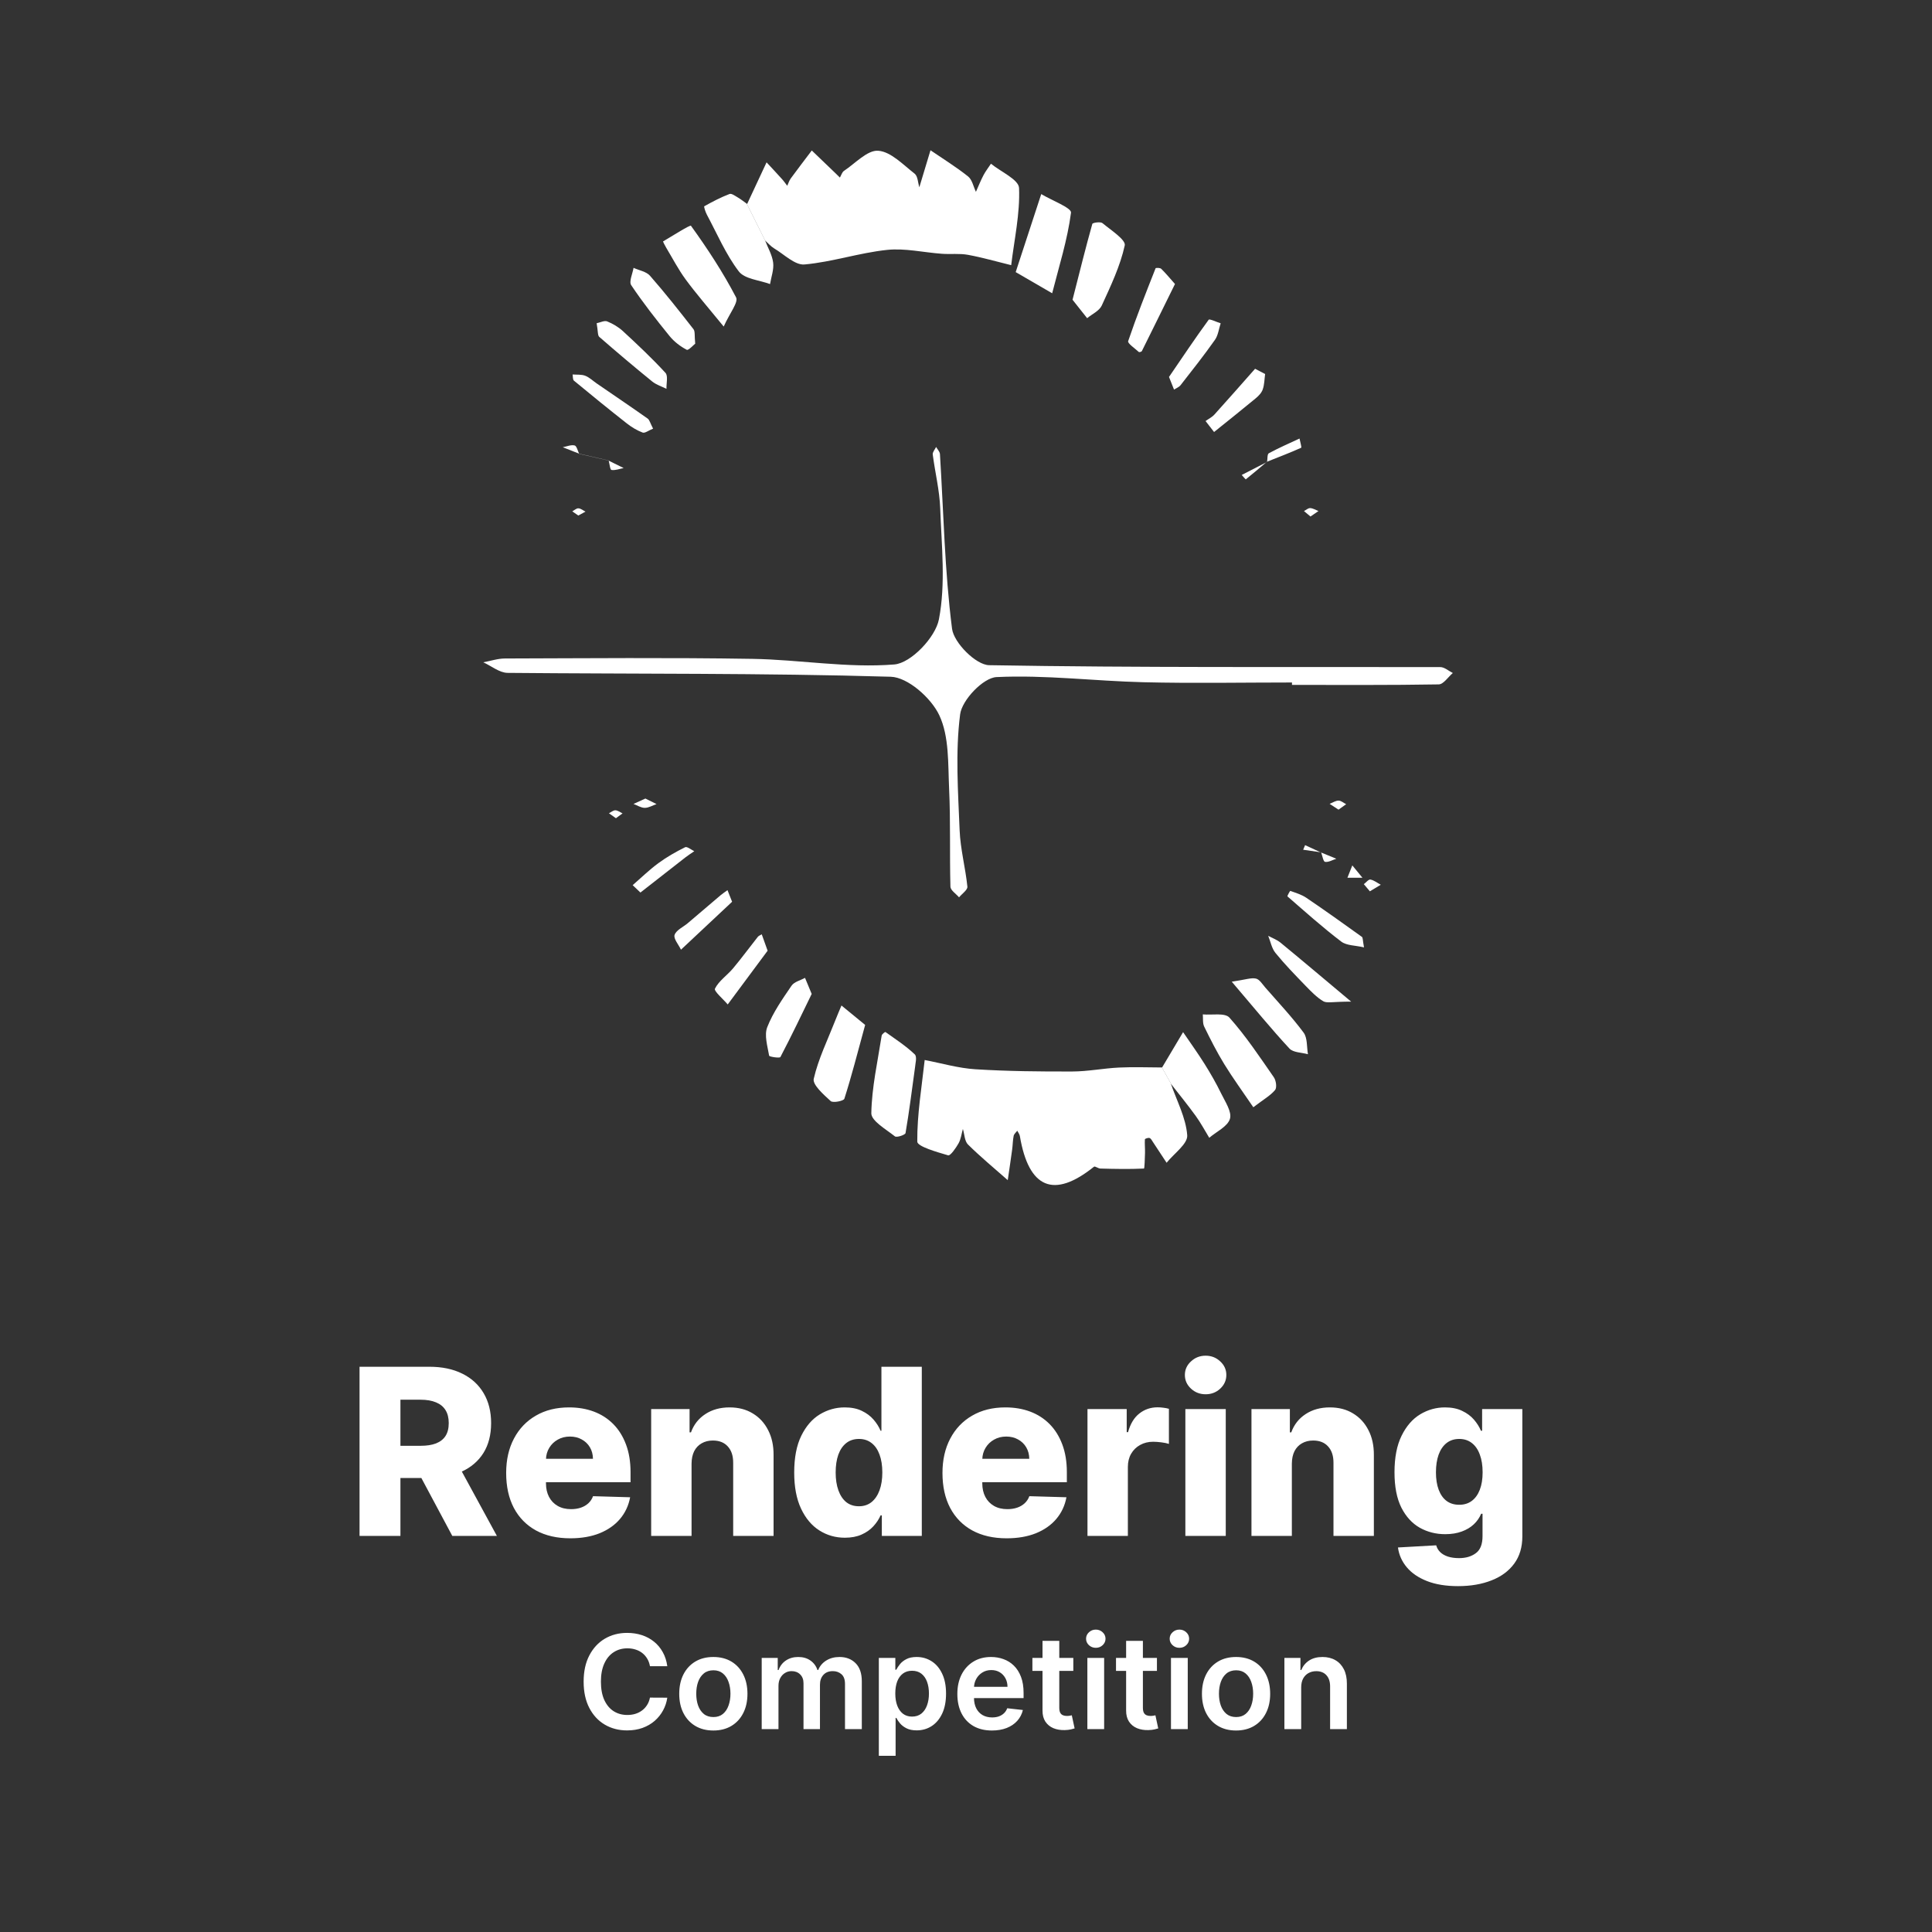 <svg width="180" height="180" viewBox="0 0 180 180" fill="none" xmlns="http://www.w3.org/2000/svg">
<rect x="0" y="0" width="180" height="180" fill="#333333" stroke="none"/>
<g clip-path="url(#clip0_75_132)">
<path d="M109.085 100.96C109.635 102.559 110.489 104.137 110.611 105.769C110.671 106.57 109.375 107.474 108.69 108.332C108.271 107.692 107.852 107.051 107.427 106.414C107.333 106.27 107.241 106.08 107.103 106.025C106.981 105.981 106.671 106.09 106.667 106.148C106.64 106.567 106.688 106.99 106.678 107.412C106.664 107.92 106.637 108.871 106.58 108.871C105.229 108.936 103.872 108.908 102.515 108.871C102.312 108.864 102.015 108.626 101.924 108.701C98.187 111.703 95.841 110.735 95.017 105.838C94.987 105.667 94.858 105.51 94.777 105.347C94.659 105.507 94.473 105.65 94.44 105.827C94.355 106.243 94.359 106.673 94.301 107.095C94.173 108.05 94.028 109 93.889 109.951C92.647 108.854 91.364 107.797 90.186 106.632C89.865 106.315 89.862 105.674 89.71 105.183C89.582 105.633 89.528 106.127 89.305 106.523C89.058 106.962 88.545 107.699 88.339 107.641C87.299 107.334 85.463 106.819 85.46 106.363C85.443 103.83 85.871 101.294 86.151 98.759C87.725 99.059 89.291 99.522 90.878 99.621C93.876 99.808 96.891 99.839 99.895 99.829C101.35 99.826 102.802 99.532 104.26 99.461C105.594 99.396 106.934 99.451 108.271 99.454L108.244 99.423C108.534 99.941 108.821 100.463 109.112 100.981L109.088 100.96H109.085Z" fill="white"/>
<path d="M69.609 19.003C70.213 17.712 70.814 16.416 71.419 15.125C71.901 15.646 72.388 16.161 72.86 16.689C73.036 16.883 73.184 17.102 73.346 17.309C73.451 17.084 73.525 16.832 73.667 16.634C74.312 15.755 74.974 14.889 75.632 14.02C76.368 14.726 77.104 15.431 77.837 16.137C77.975 16.27 78.113 16.406 78.252 16.543C78.377 16.331 78.451 16.041 78.633 15.919C79.686 15.22 80.811 13.969 81.823 14.044C83.008 14.133 84.143 15.35 85.216 16.181C85.51 16.41 85.517 17.013 85.652 17.446C85.787 17.003 85.919 16.556 86.054 16.113C86.266 15.408 86.479 14.706 86.692 14C87.867 14.804 89.085 15.554 90.196 16.44C90.574 16.744 90.689 17.384 90.925 17.872C91.158 17.35 91.368 16.819 91.634 16.314C91.83 15.943 92.093 15.609 92.326 15.254C93.245 16.007 94.912 16.727 94.943 17.517C95.04 19.9 94.5 22.306 94.21 24.705C92.866 24.378 91.536 23.989 90.179 23.741C89.396 23.598 88.569 23.703 87.765 23.645C86.05 23.523 84.308 23.103 82.627 23.284C80.051 23.557 77.529 24.409 74.953 24.64C74.062 24.719 73.063 23.703 72.134 23.148C71.81 22.953 71.554 22.647 71.267 22.394L71.287 22.422C70.716 21.276 70.143 20.131 69.572 18.986L69.602 19.007L69.609 19.003Z" fill="white"/>
<path d="M120.374 63.586C115.759 63.586 111.144 63.675 106.532 63.562C101.965 63.45 97.39 62.867 92.846 63.082C91.611 63.14 89.625 65.212 89.453 66.555C88.998 70.099 89.264 73.749 89.406 77.352C89.477 79.111 89.95 80.849 90.129 82.607C90.159 82.911 89.625 83.269 89.352 83.603C89.072 83.272 88.559 82.948 88.549 82.611C88.468 79.574 88.569 76.531 88.427 73.497C88.319 71.176 88.447 68.62 87.509 66.633C86.749 65.024 84.582 63.099 82.988 63.051C71.095 62.7 59.191 62.802 47.291 62.69C46.534 62.683 45.781 62.046 45.025 61.705C45.7 61.582 46.376 61.35 47.051 61.35C54.731 61.33 62.415 61.258 70.092 61.384C74.511 61.456 78.954 62.26 83.323 61.906C84.872 61.78 87.151 59.387 87.475 57.71C88.123 54.377 87.721 50.816 87.597 47.356C87.536 45.679 87.117 44.016 86.901 42.339C86.874 42.125 87.104 41.876 87.215 41.644C87.34 41.862 87.556 42.077 87.573 42.305C87.91 47.734 88.012 53.198 88.7 58.579C88.869 59.892 90.932 61.954 92.154 61.974C106.161 62.216 120.175 62.124 134.185 62.151C134.577 62.151 134.965 62.509 135.357 62.703C134.918 63.072 134.486 63.757 134.043 63.763C129.486 63.842 124.928 63.811 120.371 63.811C120.371 63.739 120.371 63.668 120.371 63.596L120.374 63.586Z" fill="white"/>
<path d="M85.264 99.348C84.953 101.618 84.703 103.602 84.366 105.568C84.335 105.735 83.539 106.005 83.376 105.872C82.553 105.217 81.169 104.433 81.179 103.718C81.223 101.301 81.769 98.892 82.144 96.482C82.165 96.349 82.465 96.128 82.492 96.148C83.427 96.816 84.403 97.447 85.227 98.234C85.466 98.462 85.264 99.157 85.264 99.345V99.348Z" fill="white"/>
<path d="M108.268 99.457C108.919 98.36 109.574 97.259 110.226 96.162C110.898 97.15 111.596 98.118 112.231 99.13C112.785 100.013 113.308 100.923 113.764 101.86C114.139 102.631 114.787 103.581 114.591 104.236C114.378 104.955 113.342 105.425 112.663 106.005C112.248 105.323 111.87 104.614 111.404 103.97C110.661 102.944 109.858 101.959 109.078 100.96L109.102 100.981C108.811 100.463 108.524 99.941 108.234 99.423L108.261 99.454L108.268 99.457Z" fill="white"/>
<path d="M71.277 22.391C71.54 23.079 71.942 23.754 72.033 24.467C72.114 25.111 71.854 25.799 71.743 26.467C70.747 26.092 69.38 26.004 68.829 25.281C67.617 23.689 66.811 21.781 65.855 19.995C65.723 19.75 65.565 19.245 65.615 19.218C66.375 18.792 67.155 18.383 67.969 18.073C68.164 17.998 68.509 18.264 68.762 18.41C69.059 18.587 69.332 18.805 69.613 19.007L69.582 18.986L71.297 22.422L71.277 22.394V22.391Z" fill="white"/>
<path d="M94.629 25.353C95.577 22.456 96.293 20.268 97.009 18.083C97.981 18.666 99.841 19.368 99.784 19.811C99.453 22.35 98.663 24.824 98.028 27.323C96.931 26.685 95.834 26.048 94.632 25.353H94.629Z" fill="white"/>
<path d="M67.425 30.424C65.939 28.601 64.859 27.367 63.89 26.048C63.205 25.117 62.668 24.078 62.071 23.083C61.952 22.889 61.76 22.503 61.77 22.497C62.665 21.965 64.299 20.929 64.376 21.035C65.912 23.165 67.364 25.377 68.579 27.708C68.816 28.158 67.982 29.177 67.425 30.424Z" fill="white"/>
<path d="M116.765 103.155C115.779 101.7 114.868 100.456 114.064 99.147C113.372 98.019 112.771 96.833 112.191 95.644C112.035 95.32 112.099 94.89 112.062 94.509C112.91 94.587 114.125 94.338 114.544 94.809C116.073 96.526 117.363 98.469 118.683 100.371C118.889 100.667 118.98 101.335 118.797 101.553C118.369 102.068 117.741 102.419 116.765 103.162V103.155Z" fill="white"/>
<path d="M80.605 95.487C79.869 98.183 79.329 100.296 78.667 102.368C78.603 102.576 77.6 102.777 77.391 102.583C76.739 101.986 75.689 101.066 75.814 100.511C76.24 98.653 77.104 96.901 77.806 95.109C77.995 94.628 78.198 94.154 78.397 93.68C79.153 94.297 79.906 94.918 80.601 95.487H80.605Z" fill="white"/>
<path d="M99.926 27.926C100.618 25.216 101.158 23.032 101.769 20.861C101.803 20.745 102.529 20.636 102.714 20.789C103.494 21.437 104.905 22.343 104.79 22.865C104.365 24.801 103.481 26.648 102.647 28.468C102.417 28.965 101.752 29.259 101.286 29.644C100.759 28.979 100.236 28.314 99.922 27.923L99.926 27.926Z" fill="white"/>
<path d="M114.763 91.462C116.046 91.274 116.559 91.073 117.011 91.172C117.346 91.244 117.609 91.69 117.876 91.997C119.088 93.384 120.357 94.73 121.454 96.206C121.822 96.7 121.738 97.539 121.859 98.22C121.272 98.053 120.492 98.074 120.134 97.689C118.463 95.889 116.907 93.98 114.76 91.462H114.763Z" fill="white"/>
<path d="M64.771 32.019C64.616 32.135 64.14 32.67 63.981 32.588C63.387 32.278 62.81 31.835 62.385 31.314C61.136 29.777 59.91 28.212 58.809 26.57C58.583 26.235 58.938 25.503 59.026 24.954C59.545 25.193 60.214 25.298 60.558 25.69C61.969 27.299 63.296 28.986 64.613 30.673C64.771 30.877 64.694 31.273 64.771 32.019Z" fill="white"/>
<path d="M75.625 92.6C74.7 94.502 73.741 96.513 72.708 98.483C72.644 98.602 71.679 98.462 71.658 98.353C71.507 97.47 71.189 96.451 71.483 95.698C72.023 94.321 72.904 93.07 73.745 91.837C73.991 91.472 74.572 91.343 75.001 91.104C75.166 91.506 75.335 91.905 75.622 92.6H75.625Z" fill="white"/>
<path d="M109.47 26.46C108.366 28.703 107.38 30.71 106.384 32.711C106.353 32.776 106.144 32.83 106.104 32.796C105.742 32.466 105.037 31.985 105.108 31.784C105.884 29.494 106.775 27.244 107.663 24.995C107.684 24.944 108.085 24.94 108.187 25.043C108.612 25.458 108.994 25.925 109.47 26.46Z" fill="white"/>
<path d="M125.89 93.319C124.165 93.319 123.622 93.483 123.287 93.285C122.673 92.921 122.153 92.372 121.643 91.85C120.681 90.855 119.709 89.86 118.835 88.786C118.483 88.357 118.375 87.73 118.156 87.191C118.537 87.396 118.963 87.546 119.294 87.818C121.171 89.356 123.021 90.923 125.887 93.323L125.89 93.319Z" fill="white"/>
<path d="M55.589 30.114C55.94 30.042 56.315 29.841 56.568 29.944C57.094 30.158 57.618 30.465 58.036 30.85C59.397 32.108 60.747 33.376 62 34.739C62.26 35.022 62.074 35.721 62.094 36.228C61.649 36.003 61.146 35.85 60.764 35.543C59.096 34.187 57.456 32.8 55.835 31.389C55.673 31.249 55.72 30.86 55.589 30.117V30.114Z" fill="white"/>
<path d="M71.517 88.575C70.322 90.187 69.062 91.884 67.8 93.582C67.374 93.077 66.496 92.338 66.611 92.109C66.976 91.38 67.749 90.872 68.296 90.221C69.093 89.27 69.829 88.261 70.602 87.287C70.689 87.178 70.845 87.126 70.97 87.048C71.115 87.454 71.257 87.856 71.517 88.575Z" fill="white"/>
<path d="M108.912 35.121C110.131 33.338 111.333 31.535 112.609 29.79C112.687 29.681 113.342 30.002 113.727 30.121C113.554 30.642 113.494 31.239 113.19 31.668C112.174 33.11 111.076 34.497 109.989 35.888C109.844 36.072 109.588 36.164 109.382 36.297C109.24 35.939 109.095 35.581 108.912 35.117V35.121Z" fill="white"/>
<path d="M117.869 34.848C117.801 35.328 117.805 35.833 117.646 36.283C117.535 36.607 117.248 36.9 116.974 37.125C115.698 38.181 114.402 39.211 113.112 40.25C112.849 39.909 112.586 39.568 112.319 39.227C112.599 39.026 112.923 38.87 113.149 38.617C114.425 37.21 115.675 35.778 116.934 34.357C117.244 34.521 117.555 34.684 117.869 34.848Z" fill="white"/>
<path d="M60.845 39.937C60.426 40.103 60.086 40.38 59.873 40.301C59.346 40.103 58.836 39.793 58.391 39.442C56.733 38.14 55.096 36.808 53.472 35.465C53.354 35.366 53.384 35.087 53.347 34.889C53.742 34.92 54.167 34.872 54.522 35.008C54.913 35.158 55.241 35.482 55.596 35.727C57.179 36.815 58.769 37.888 60.339 38.996C60.518 39.122 60.578 39.425 60.849 39.94L60.845 39.937Z" fill="white"/>
<path d="M127.082 88.265C126.268 88.074 125.462 88.105 124.962 87.726C123.227 86.407 121.599 84.945 119.949 83.514C119.915 83.483 120.185 82.992 120.215 83.003C120.725 83.187 121.262 83.343 121.704 83.643C123.453 84.826 125.171 86.053 126.886 87.287C126.984 87.358 126.957 87.604 127.082 88.268V88.265Z" fill="white"/>
<path d="M68.208 84.015C66.638 85.484 65.041 86.983 63.445 88.48C63.225 88.013 62.732 87.45 62.85 87.103C63.006 86.649 63.651 86.373 64.076 86.012C65.102 85.143 66.122 84.264 67.151 83.395C67.351 83.228 67.57 83.088 67.779 82.934C67.887 83.204 67.992 83.476 68.208 84.015Z" fill="white"/>
<path d="M59.667 83.156C59.282 82.788 59.113 82.628 58.944 82.468C59.738 81.779 60.494 81.04 61.338 80.419C62.114 79.847 62.969 79.363 63.833 78.933C64.012 78.845 64.397 79.168 64.684 79.305C64.413 79.492 64.137 79.666 63.877 79.867C62.493 80.941 61.115 82.021 59.663 83.159L59.667 83.156Z" fill="white"/>
<path d="M118.051 43.038C118.099 42.758 118.058 42.315 118.213 42.23C119.142 41.726 120.114 41.307 121.073 40.857C121.13 41.153 121.289 41.688 121.228 41.716C120.182 42.186 119.105 42.595 118.034 43.021L118.051 43.038Z" fill="white"/>
<path d="M56.709 42.902C55.798 42.694 54.886 42.482 53.972 42.275L53.955 42.285C54.866 42.493 55.778 42.701 56.693 42.908L56.706 42.902H56.709Z" fill="white"/>
<path d="M118.034 43.021C117.383 43.573 116.731 44.132 116.063 44.664C116.053 44.674 115.82 44.394 115.688 44.251C116.475 43.846 117.261 43.444 118.051 43.038L118.034 43.021Z" fill="white"/>
<path d="M126.94 81.779H125.536C125.688 81.394 125.84 81.012 125.992 80.627C126.252 80.944 126.512 81.261 126.937 81.779H126.94Z" fill="white"/>
<path d="M60.126 74.397C60.497 74.581 60.835 74.748 61.169 74.915C60.801 75.041 60.437 75.266 60.069 75.266C59.721 75.266 59.37 75.031 59.022 74.901C59.366 74.745 59.707 74.588 60.126 74.4V74.397Z" fill="white"/>
<path d="M123.071 79.421L124.503 80.007C124.148 80.119 123.774 80.351 123.45 80.296C123.284 80.269 123.203 79.724 123.085 79.41L123.075 79.421H123.071Z" fill="white"/>
<path d="M127.629 83.044C127.389 82.757 127.227 82.566 127.065 82.376C127.271 82.222 127.504 81.915 127.676 81.946C128.017 82.007 128.321 82.26 128.642 82.43C128.351 82.607 128.058 82.784 127.632 83.04L127.629 83.044Z" fill="white"/>
<path d="M53.975 42.275C53.462 42.073 52.949 41.869 52.432 41.668C52.803 41.596 53.199 41.422 53.536 41.501C53.728 41.545 53.823 42.009 53.962 42.285L53.975 42.275Z" fill="white"/>
<path d="M56.696 42.912C57.165 43.144 57.635 43.375 58.104 43.607C57.722 43.682 57.327 43.842 56.969 43.784C56.838 43.764 56.794 43.219 56.709 42.908L56.696 42.915V42.912Z" fill="white"/>
<path d="M124.705 75.433C124.371 75.215 124.125 75.055 123.878 74.894C124.155 74.785 124.432 74.591 124.709 74.591C124.945 74.591 125.181 74.806 125.418 74.925C125.202 75.082 124.986 75.235 124.705 75.436V75.433Z" fill="white"/>
<path d="M123.082 79.41C122.525 79.329 121.971 79.25 121.414 79.168C121.475 79.025 121.532 78.882 121.593 78.739C122.082 78.967 122.568 79.196 123.065 79.421C123.071 79.421 123.082 79.407 123.082 79.407V79.41Z" fill="white"/>
<path d="M57.385 76.231C57.138 76.057 56.936 75.913 56.733 75.77C56.932 75.672 57.138 75.487 57.334 75.494C57.56 75.501 57.78 75.678 58.002 75.781C57.82 75.913 57.638 76.043 57.385 76.231Z" fill="white"/>
<path d="M122.096 48.123C121.846 47.915 121.667 47.765 121.488 47.615C121.684 47.516 121.88 47.329 122.069 47.339C122.329 47.353 122.582 47.513 122.838 47.612C122.619 47.762 122.4 47.915 122.096 48.123Z" fill="white"/>
<path d="M53.88 48.031C53.678 47.891 53.496 47.769 53.317 47.642C53.509 47.54 53.705 47.349 53.891 47.359C54.113 47.373 54.329 47.557 54.549 47.666C54.346 47.775 54.144 47.888 53.88 48.031Z" fill="white"/>
</g>
<path d="M33.498 143.097V127.338H40.008C41.188 127.338 42.206 127.551 43.063 127.977C43.924 128.398 44.589 129.003 45.056 129.793C45.522 130.578 45.756 131.509 45.756 132.586C45.756 133.679 45.517 134.607 45.04 135.372C44.563 136.131 43.886 136.71 43.009 137.111C42.132 137.506 41.093 137.703 39.892 137.703H35.776V134.702H39.184C39.759 134.702 40.239 134.628 40.623 134.479C41.013 134.325 41.308 134.094 41.508 133.786C41.708 133.474 41.808 133.073 41.808 132.586C41.808 132.099 41.708 131.696 41.508 131.378C41.308 131.055 41.013 130.814 40.623 130.655C40.233 130.49 39.754 130.408 39.184 130.408H37.307V143.097H33.498ZM42.37 135.895L46.294 143.097H42.139L38.292 135.895H42.37ZM53.137 143.32C51.901 143.32 50.834 143.077 49.936 142.589C49.043 142.097 48.356 141.397 47.874 140.489C47.397 139.576 47.158 138.491 47.158 137.234C47.158 136.013 47.399 134.946 47.881 134.033C48.364 133.114 49.043 132.401 49.921 131.894C50.798 131.381 51.831 131.124 53.022 131.124C53.863 131.124 54.632 131.255 55.33 131.516C56.028 131.778 56.63 132.165 57.138 132.678C57.646 133.191 58.041 133.825 58.323 134.579C58.605 135.328 58.746 136.187 58.746 137.157V138.096H48.474V135.91H55.245C55.24 135.51 55.145 135.154 54.961 134.841C54.776 134.528 54.522 134.284 54.199 134.11C53.881 133.93 53.514 133.84 53.099 133.84C52.678 133.84 52.301 133.935 51.967 134.125C51.634 134.31 51.37 134.564 51.175 134.887C50.98 135.205 50.877 135.567 50.867 135.972V138.196C50.867 138.678 50.962 139.101 51.152 139.465C51.342 139.824 51.611 140.104 51.96 140.304C52.309 140.504 52.724 140.604 53.206 140.604C53.54 140.604 53.842 140.558 54.114 140.466C54.386 140.373 54.62 140.237 54.815 140.058C55.009 139.878 55.156 139.658 55.253 139.396L58.708 139.496C58.564 140.271 58.249 140.945 57.762 141.52C57.279 142.089 56.646 142.533 55.861 142.851C55.076 143.164 54.168 143.32 53.137 143.32ZM64.431 136.357V143.097H60.668V131.278H64.246V133.448H64.377C64.639 132.725 65.085 132.158 65.716 131.747C66.347 131.332 67.099 131.124 67.971 131.124C68.802 131.124 69.522 131.311 70.133 131.686C70.749 132.055 71.226 132.573 71.564 133.24C71.908 133.902 72.077 134.676 72.072 135.564V143.097H68.309V136.303C68.314 135.646 68.148 135.133 67.809 134.764C67.476 134.394 67.011 134.21 66.416 134.21C66.021 134.21 65.672 134.297 65.37 134.471C65.072 134.641 64.841 134.884 64.677 135.202C64.518 135.52 64.436 135.905 64.431 136.357ZM78.718 143.266C77.846 143.266 77.054 143.041 76.341 142.589C75.628 142.138 75.058 141.461 74.632 140.558C74.207 139.655 73.994 138.534 73.994 137.195C73.994 135.805 74.214 134.661 74.656 133.763C75.097 132.866 75.674 132.201 76.387 131.77C77.105 131.339 77.877 131.124 78.703 131.124C79.324 131.124 79.855 131.232 80.296 131.447C80.737 131.658 81.101 131.929 81.388 132.263C81.676 132.596 81.894 132.943 82.043 133.302H82.12V127.338H85.882V143.097H82.158V141.181H82.043C81.884 141.545 81.658 141.887 81.365 142.205C81.073 142.523 80.706 142.779 80.265 142.974C79.829 143.169 79.314 143.266 78.718 143.266ZM80.027 140.335C80.483 140.335 80.873 140.206 81.196 139.95C81.519 139.688 81.768 139.322 81.943 138.85C82.117 138.378 82.204 137.824 82.204 137.188C82.204 136.541 82.117 135.985 81.943 135.518C81.773 135.051 81.525 134.692 81.196 134.44C80.873 134.189 80.483 134.063 80.027 134.063C79.56 134.063 79.165 134.192 78.841 134.448C78.518 134.705 78.272 135.066 78.103 135.533C77.939 136 77.857 136.551 77.857 137.188C77.857 137.824 77.941 138.378 78.111 138.85C78.28 139.322 78.523 139.688 78.841 139.95C79.165 140.206 79.56 140.335 80.027 140.335ZM93.787 143.32C92.55 143.32 91.484 143.077 90.586 142.589C89.693 142.097 89.006 141.397 88.524 140.489C88.046 139.576 87.808 138.491 87.808 137.234C87.808 136.013 88.049 134.946 88.531 134.033C89.013 133.114 89.693 132.401 90.57 131.894C91.448 131.381 92.481 131.124 93.671 131.124C94.513 131.124 95.282 131.255 95.98 131.516C96.677 131.778 97.28 132.165 97.788 132.678C98.296 133.191 98.691 133.825 98.973 134.579C99.255 135.328 99.396 136.187 99.396 137.157V138.096H89.124V135.91H95.895C95.89 135.51 95.795 135.154 95.611 134.841C95.426 134.528 95.172 134.284 94.849 134.11C94.531 133.93 94.164 133.84 93.748 133.84C93.328 133.84 92.951 133.935 92.617 134.125C92.284 134.31 92.02 134.564 91.825 134.887C91.63 135.205 91.527 135.567 91.517 135.972V138.196C91.517 138.678 91.612 139.101 91.802 139.465C91.991 139.824 92.261 140.104 92.609 140.304C92.958 140.504 93.374 140.604 93.856 140.604C94.189 140.604 94.492 140.558 94.764 140.466C95.036 140.373 95.269 140.237 95.464 140.058C95.659 139.878 95.805 139.658 95.903 139.396L99.358 139.496C99.214 140.271 98.899 140.945 98.411 141.52C97.929 142.089 97.296 142.533 96.511 142.851C95.726 143.164 94.818 143.32 93.787 143.32ZM101.318 143.097V131.278H104.973V133.432H105.096C105.312 132.653 105.663 132.073 106.15 131.693C106.638 131.309 107.205 131.116 107.851 131.116C108.025 131.116 108.205 131.129 108.39 131.155C108.574 131.175 108.746 131.209 108.905 131.255V134.525C108.726 134.464 108.49 134.415 108.197 134.379C107.91 134.343 107.654 134.325 107.428 134.325C106.982 134.325 106.579 134.425 106.22 134.625C105.866 134.82 105.586 135.095 105.381 135.449C105.181 135.797 105.081 136.208 105.081 136.68V143.097H101.318ZM110.438 143.097V131.278H114.201V143.097H110.438ZM112.324 129.901C111.795 129.901 111.341 129.726 110.962 129.377C110.582 129.023 110.392 128.598 110.392 128.1C110.392 127.607 110.582 127.187 110.962 126.838C111.341 126.484 111.795 126.307 112.324 126.307C112.857 126.307 113.311 126.484 113.686 126.838C114.065 127.187 114.255 127.607 114.255 128.1C114.255 128.598 114.065 129.023 113.686 129.377C113.311 129.726 112.857 129.901 112.324 129.901ZM120.359 136.357V143.097H116.596V131.278H120.174V133.448H120.305C120.567 132.725 121.013 132.158 121.644 131.747C122.275 131.332 123.026 131.124 123.899 131.124C124.73 131.124 125.45 131.311 126.061 131.686C126.676 132.055 127.153 132.573 127.492 133.24C127.836 133.902 128.005 134.676 128 135.564V143.097H124.237V136.303C124.242 135.646 124.076 135.133 123.737 134.764C123.404 134.394 122.939 134.21 122.344 134.21C121.949 134.21 121.6 134.297 121.298 134.471C121 134.641 120.769 134.884 120.605 135.202C120.446 135.52 120.364 135.905 120.359 136.357ZM135.839 147.776C134.716 147.776 133.754 147.619 132.953 147.306C132.153 146.993 131.525 146.565 131.068 146.021C130.612 145.477 130.337 144.862 130.245 144.174L133.808 143.974C133.874 144.215 133.997 144.426 134.177 144.605C134.362 144.785 134.6 144.923 134.893 145.021C135.19 145.118 135.539 145.167 135.939 145.167C136.57 145.167 137.091 145.013 137.501 144.705C137.917 144.403 138.124 143.872 138.124 143.113V141.035H137.994C137.845 141.399 137.619 141.725 137.316 142.012C137.014 142.299 136.637 142.525 136.185 142.689C135.739 142.853 135.226 142.936 134.646 142.936C133.784 142.936 132.994 142.736 132.276 142.335C131.563 141.93 130.991 141.304 130.56 140.458C130.135 139.606 129.922 138.511 129.922 137.172C129.922 135.792 130.142 134.656 130.583 133.763C131.025 132.866 131.602 132.201 132.315 131.77C133.033 131.339 133.805 131.124 134.631 131.124C135.252 131.124 135.783 131.232 136.224 131.447C136.67 131.658 137.037 131.929 137.324 132.263C137.611 132.596 137.829 132.943 137.978 133.302H138.086V131.278H141.833V143.143C141.833 144.144 141.582 144.988 141.079 145.675C140.576 146.362 139.874 146.883 138.971 147.237C138.068 147.596 137.024 147.776 135.839 147.776ZM135.954 140.196C136.411 140.196 136.801 140.076 137.124 139.835C137.447 139.593 137.696 139.247 137.87 138.796C138.045 138.344 138.132 137.803 138.132 137.172C138.132 136.531 138.045 135.979 137.87 135.518C137.701 135.051 137.452 134.692 137.124 134.44C136.801 134.189 136.411 134.063 135.954 134.063C135.488 134.063 135.093 134.192 134.769 134.448C134.446 134.705 134.2 135.066 134.031 135.533C133.867 135.995 133.784 136.541 133.784 137.172C133.784 137.803 133.869 138.344 134.038 138.796C134.208 139.247 134.451 139.593 134.769 139.835C135.093 140.076 135.488 140.196 135.954 140.196ZM62.17 155.237H60.555C60.509 154.973 60.424 154.738 60.3 154.534C60.176 154.326 60.022 154.151 59.838 154.007C59.654 153.863 59.444 153.755 59.208 153.683C58.974 153.608 58.722 153.571 58.452 153.571C57.971 153.571 57.545 153.691 57.174 153.933C56.802 154.172 56.512 154.523 56.301 154.987C56.091 155.448 55.986 156.01 55.986 156.675C55.986 157.352 56.091 157.922 56.301 158.385C56.514 158.846 56.805 159.194 57.174 159.43C57.545 159.664 57.97 159.78 58.448 159.78C58.712 159.78 58.96 159.746 59.19 159.676C59.423 159.605 59.632 159.499 59.816 159.361C60.004 159.223 60.16 159.053 60.287 158.852C60.417 158.65 60.506 158.42 60.555 158.161L62.17 158.169C62.109 158.59 61.978 158.984 61.777 159.353C61.578 159.721 61.318 160.046 60.995 160.329C60.673 160.608 60.296 160.827 59.864 160.985C59.432 161.14 58.953 161.218 58.426 161.218C57.649 161.218 56.955 161.038 56.345 160.678C55.734 160.318 55.254 159.799 54.902 159.119C54.551 158.44 54.376 157.625 54.376 156.675C54.376 155.722 54.553 154.908 54.907 154.231C55.261 153.552 55.743 153.032 56.353 152.672C56.964 152.313 57.654 152.133 58.426 152.133C58.918 152.133 59.376 152.202 59.799 152.34C60.222 152.478 60.599 152.681 60.931 152.949C61.262 153.214 61.534 153.539 61.747 153.925C61.963 154.308 62.104 154.745 62.17 155.237ZM66.461 161.227C65.813 161.227 65.252 161.084 64.777 160.799C64.302 160.514 63.934 160.116 63.672 159.603C63.412 159.091 63.283 158.492 63.283 157.807C63.283 157.122 63.412 156.521 63.672 156.006C63.934 155.491 64.302 155.091 64.777 154.806C65.252 154.521 65.813 154.378 66.461 154.378C67.109 154.378 67.67 154.521 68.145 154.806C68.62 155.091 68.987 155.491 69.246 156.006C69.508 156.521 69.639 157.122 69.639 157.807C69.639 158.492 69.508 159.091 69.246 159.603C68.987 160.116 68.62 160.514 68.145 160.799C67.67 161.084 67.109 161.227 66.461 161.227ZM66.47 159.974C66.821 159.974 67.115 159.878 67.351 159.685C67.587 159.489 67.762 159.227 67.877 158.899C67.995 158.571 68.055 158.205 68.055 157.802C68.055 157.396 67.995 157.029 67.877 156.701C67.762 156.37 67.587 156.107 67.351 155.911C67.115 155.715 66.821 155.617 66.47 155.617C66.11 155.617 65.81 155.715 65.572 155.911C65.335 156.107 65.158 156.37 65.04 156.701C64.925 157.029 64.868 157.396 64.868 157.802C64.868 158.205 64.925 158.571 65.04 158.899C65.158 159.227 65.335 159.489 65.572 159.685C65.81 159.878 66.11 159.974 66.47 159.974ZM70.966 161.097V154.464H72.46V155.591H72.538C72.676 155.211 72.905 154.915 73.224 154.702C73.544 154.486 73.925 154.378 74.369 154.378C74.818 154.378 75.196 154.487 75.504 154.706C75.815 154.922 76.034 155.217 76.161 155.591H76.23C76.377 155.223 76.624 154.929 76.973 154.711C77.324 154.489 77.74 154.378 78.221 154.378C78.831 154.378 79.329 154.571 79.715 154.957C80.1 155.342 80.293 155.905 80.293 156.645V161.097H78.726V156.887C78.726 156.475 78.616 156.174 78.398 155.984C78.179 155.792 77.911 155.695 77.594 155.695C77.217 155.695 76.922 155.813 76.709 156.049C76.499 156.282 76.394 156.586 76.394 156.96V161.097H74.861V156.822C74.861 156.48 74.757 156.206 74.55 156.002C74.346 155.797 74.078 155.695 73.747 155.695C73.522 155.695 73.318 155.753 73.134 155.868C72.95 155.98 72.803 156.14 72.693 156.347C72.584 156.552 72.529 156.791 72.529 157.064V161.097H70.966ZM81.879 163.584V154.464H83.416V155.561H83.507C83.588 155.4 83.701 155.229 83.848 155.047C83.995 154.863 84.194 154.706 84.444 154.577C84.695 154.444 85.014 154.378 85.403 154.378C85.915 154.378 86.377 154.509 86.789 154.771C87.203 155.03 87.532 155.414 87.773 155.924C88.018 156.431 88.141 157.052 88.141 157.789C88.141 158.518 88.021 159.137 87.782 159.646C87.543 160.156 87.218 160.544 86.806 160.812C86.394 161.08 85.928 161.214 85.407 161.214C85.027 161.214 84.712 161.15 84.461 161.024C84.211 160.897 84.009 160.745 83.857 160.566C83.707 160.385 83.591 160.213 83.507 160.052H83.442V163.584H81.879ZM83.412 157.781C83.412 158.21 83.472 158.585 83.593 158.908C83.717 159.23 83.894 159.482 84.125 159.664C84.358 159.842 84.64 159.931 84.971 159.931C85.316 159.931 85.606 159.839 85.839 159.655C86.072 159.468 86.248 159.213 86.366 158.891C86.487 158.565 86.547 158.195 86.547 157.781C86.547 157.369 86.488 157.004 86.37 156.684C86.252 156.364 86.076 156.114 85.843 155.933C85.61 155.751 85.319 155.661 84.971 155.661C84.637 155.661 84.353 155.748 84.12 155.924C83.887 156.1 83.71 156.346 83.589 156.662C83.471 156.979 83.412 157.352 83.412 157.781ZM92.415 161.227C91.751 161.227 91.176 161.089 90.692 160.812C90.212 160.533 89.842 160.139 89.583 159.629C89.324 159.117 89.194 158.513 89.194 157.82C89.194 157.137 89.324 156.539 89.583 156.023C89.845 155.505 90.21 155.102 90.68 154.814C91.149 154.523 91.7 154.378 92.333 154.378C92.742 154.378 93.128 154.444 93.491 154.577C93.856 154.706 94.179 154.908 94.458 155.181C94.74 155.455 94.962 155.803 95.123 156.226C95.284 156.647 95.365 157.147 95.365 157.729V158.208H89.928V157.155H93.866C93.864 156.855 93.799 156.589 93.672 156.356C93.545 156.12 93.368 155.934 93.141 155.799C92.916 155.663 92.654 155.596 92.355 155.596C92.035 155.596 91.755 155.674 91.513 155.829C91.271 155.982 91.083 156.183 90.947 156.434C90.815 156.681 90.747 156.953 90.744 157.25V158.169C90.744 158.555 90.815 158.886 90.956 159.163C91.097 159.436 91.294 159.646 91.547 159.793C91.801 159.937 92.097 160.009 92.437 160.009C92.665 160.009 92.87 159.977 93.055 159.914C93.239 159.848 93.399 159.751 93.534 159.625C93.669 159.498 93.771 159.341 93.841 159.154L95.3 159.318C95.208 159.704 95.032 160.041 94.773 160.329C94.517 160.614 94.189 160.835 93.789 160.994C93.388 161.149 92.931 161.227 92.415 161.227ZM99.999 154.464V155.674H96.186V154.464H99.999ZM97.128 152.875H98.691V159.102C98.691 159.312 98.722 159.474 98.786 159.586C98.852 159.695 98.939 159.77 99.045 159.81C99.151 159.851 99.269 159.871 99.399 159.871C99.497 159.871 99.586 159.864 99.667 159.849C99.75 159.835 99.814 159.822 99.857 159.81L100.12 161.032C100.037 161.061 99.917 161.093 99.762 161.127C99.609 161.162 99.422 161.182 99.2 161.188C98.809 161.199 98.456 161.14 98.142 161.011C97.829 160.878 97.58 160.674 97.395 160.398C97.214 160.121 97.125 159.776 97.128 159.361V152.875ZM101.307 161.097V154.464H102.87V161.097H101.307ZM102.093 153.523C101.845 153.523 101.632 153.441 101.453 153.277C101.275 153.11 101.186 152.91 101.186 152.677C101.186 152.441 101.275 152.241 101.453 152.076C101.632 151.91 101.845 151.826 102.093 151.826C102.343 151.826 102.556 151.91 102.732 152.076C102.91 152.241 102.999 152.441 102.999 152.677C102.999 152.91 102.91 153.11 102.732 153.277C102.556 153.441 102.343 153.523 102.093 153.523ZM107.789 154.464V155.674H103.976V154.464H107.789ZM104.918 152.875H106.481V159.102C106.481 159.312 106.513 159.474 106.576 159.586C106.642 159.695 106.728 159.77 106.835 159.81C106.941 159.851 107.06 159.871 107.189 159.871C107.287 159.871 107.376 159.864 107.457 159.849C107.54 159.835 107.604 159.822 107.647 159.81L107.91 161.032C107.827 161.061 107.707 161.093 107.552 161.127C107.399 161.162 107.212 161.182 106.99 161.188C106.599 161.199 106.246 161.14 105.932 161.011C105.619 160.878 105.37 160.674 105.185 160.398C105.004 160.121 104.915 159.776 104.918 159.361V152.875ZM109.097 161.097V154.464H110.66V161.097H109.097ZM109.883 153.523C109.635 153.523 109.422 153.441 109.243 153.277C109.065 153.11 108.976 152.91 108.976 152.677C108.976 152.441 109.065 152.241 109.243 152.076C109.422 151.91 109.635 151.826 109.883 151.826C110.133 151.826 110.346 151.91 110.522 152.076C110.7 152.241 110.789 152.441 110.789 152.677C110.789 152.91 110.7 153.11 110.522 153.277C110.346 153.441 110.133 153.523 109.883 153.523ZM115.16 161.227C114.513 161.227 113.951 161.084 113.476 160.799C113.001 160.514 112.633 160.116 112.371 159.603C112.112 159.091 111.982 158.492 111.982 157.807C111.982 157.122 112.112 156.521 112.371 156.006C112.633 155.491 113.001 155.091 113.476 154.806C113.951 154.521 114.513 154.378 115.16 154.378C115.808 154.378 116.37 154.521 116.845 154.806C117.32 155.091 117.687 155.491 117.946 156.006C118.208 156.521 118.339 157.122 118.339 157.807C118.339 158.492 118.208 159.091 117.946 159.603C117.687 160.116 117.32 160.514 116.845 160.799C116.37 161.084 115.808 161.227 115.16 161.227ZM115.169 159.974C115.52 159.974 115.814 159.878 116.05 159.685C116.286 159.489 116.462 159.227 116.577 158.899C116.695 158.571 116.754 158.205 116.754 157.802C116.754 157.396 116.695 157.029 116.577 156.701C116.462 156.37 116.286 156.107 116.05 155.911C115.814 155.715 115.52 155.617 115.169 155.617C114.809 155.617 114.51 155.715 114.271 155.911C114.035 156.107 113.858 156.37 113.74 156.701C113.625 157.029 113.567 157.396 113.567 157.802C113.567 158.205 113.625 158.571 113.74 158.899C113.858 159.227 114.035 159.489 114.271 159.685C114.51 159.878 114.809 159.974 115.169 159.974ZM121.229 157.211V161.097H119.665V154.464H121.159V155.591H121.237C121.39 155.22 121.633 154.925 121.967 154.706C122.304 154.487 122.72 154.378 123.215 154.378C123.673 154.378 124.071 154.476 124.411 154.672C124.754 154.867 125.018 155.151 125.206 155.522C125.396 155.894 125.489 156.344 125.486 156.874V161.097H123.923V157.116C123.923 156.672 123.808 156.326 123.578 156.075C123.35 155.825 123.035 155.699 122.632 155.699C122.358 155.699 122.115 155.76 121.902 155.881C121.692 155.999 121.527 156.17 121.406 156.395C121.288 156.619 121.229 156.891 121.229 157.211Z" fill="white"/>
<defs>
<clipPath id="clip0_75_132">
<rect width="90.331" height="96.411" fill="white" transform="translate(45.029 14)"/>
</clipPath>
</defs>
</svg>
